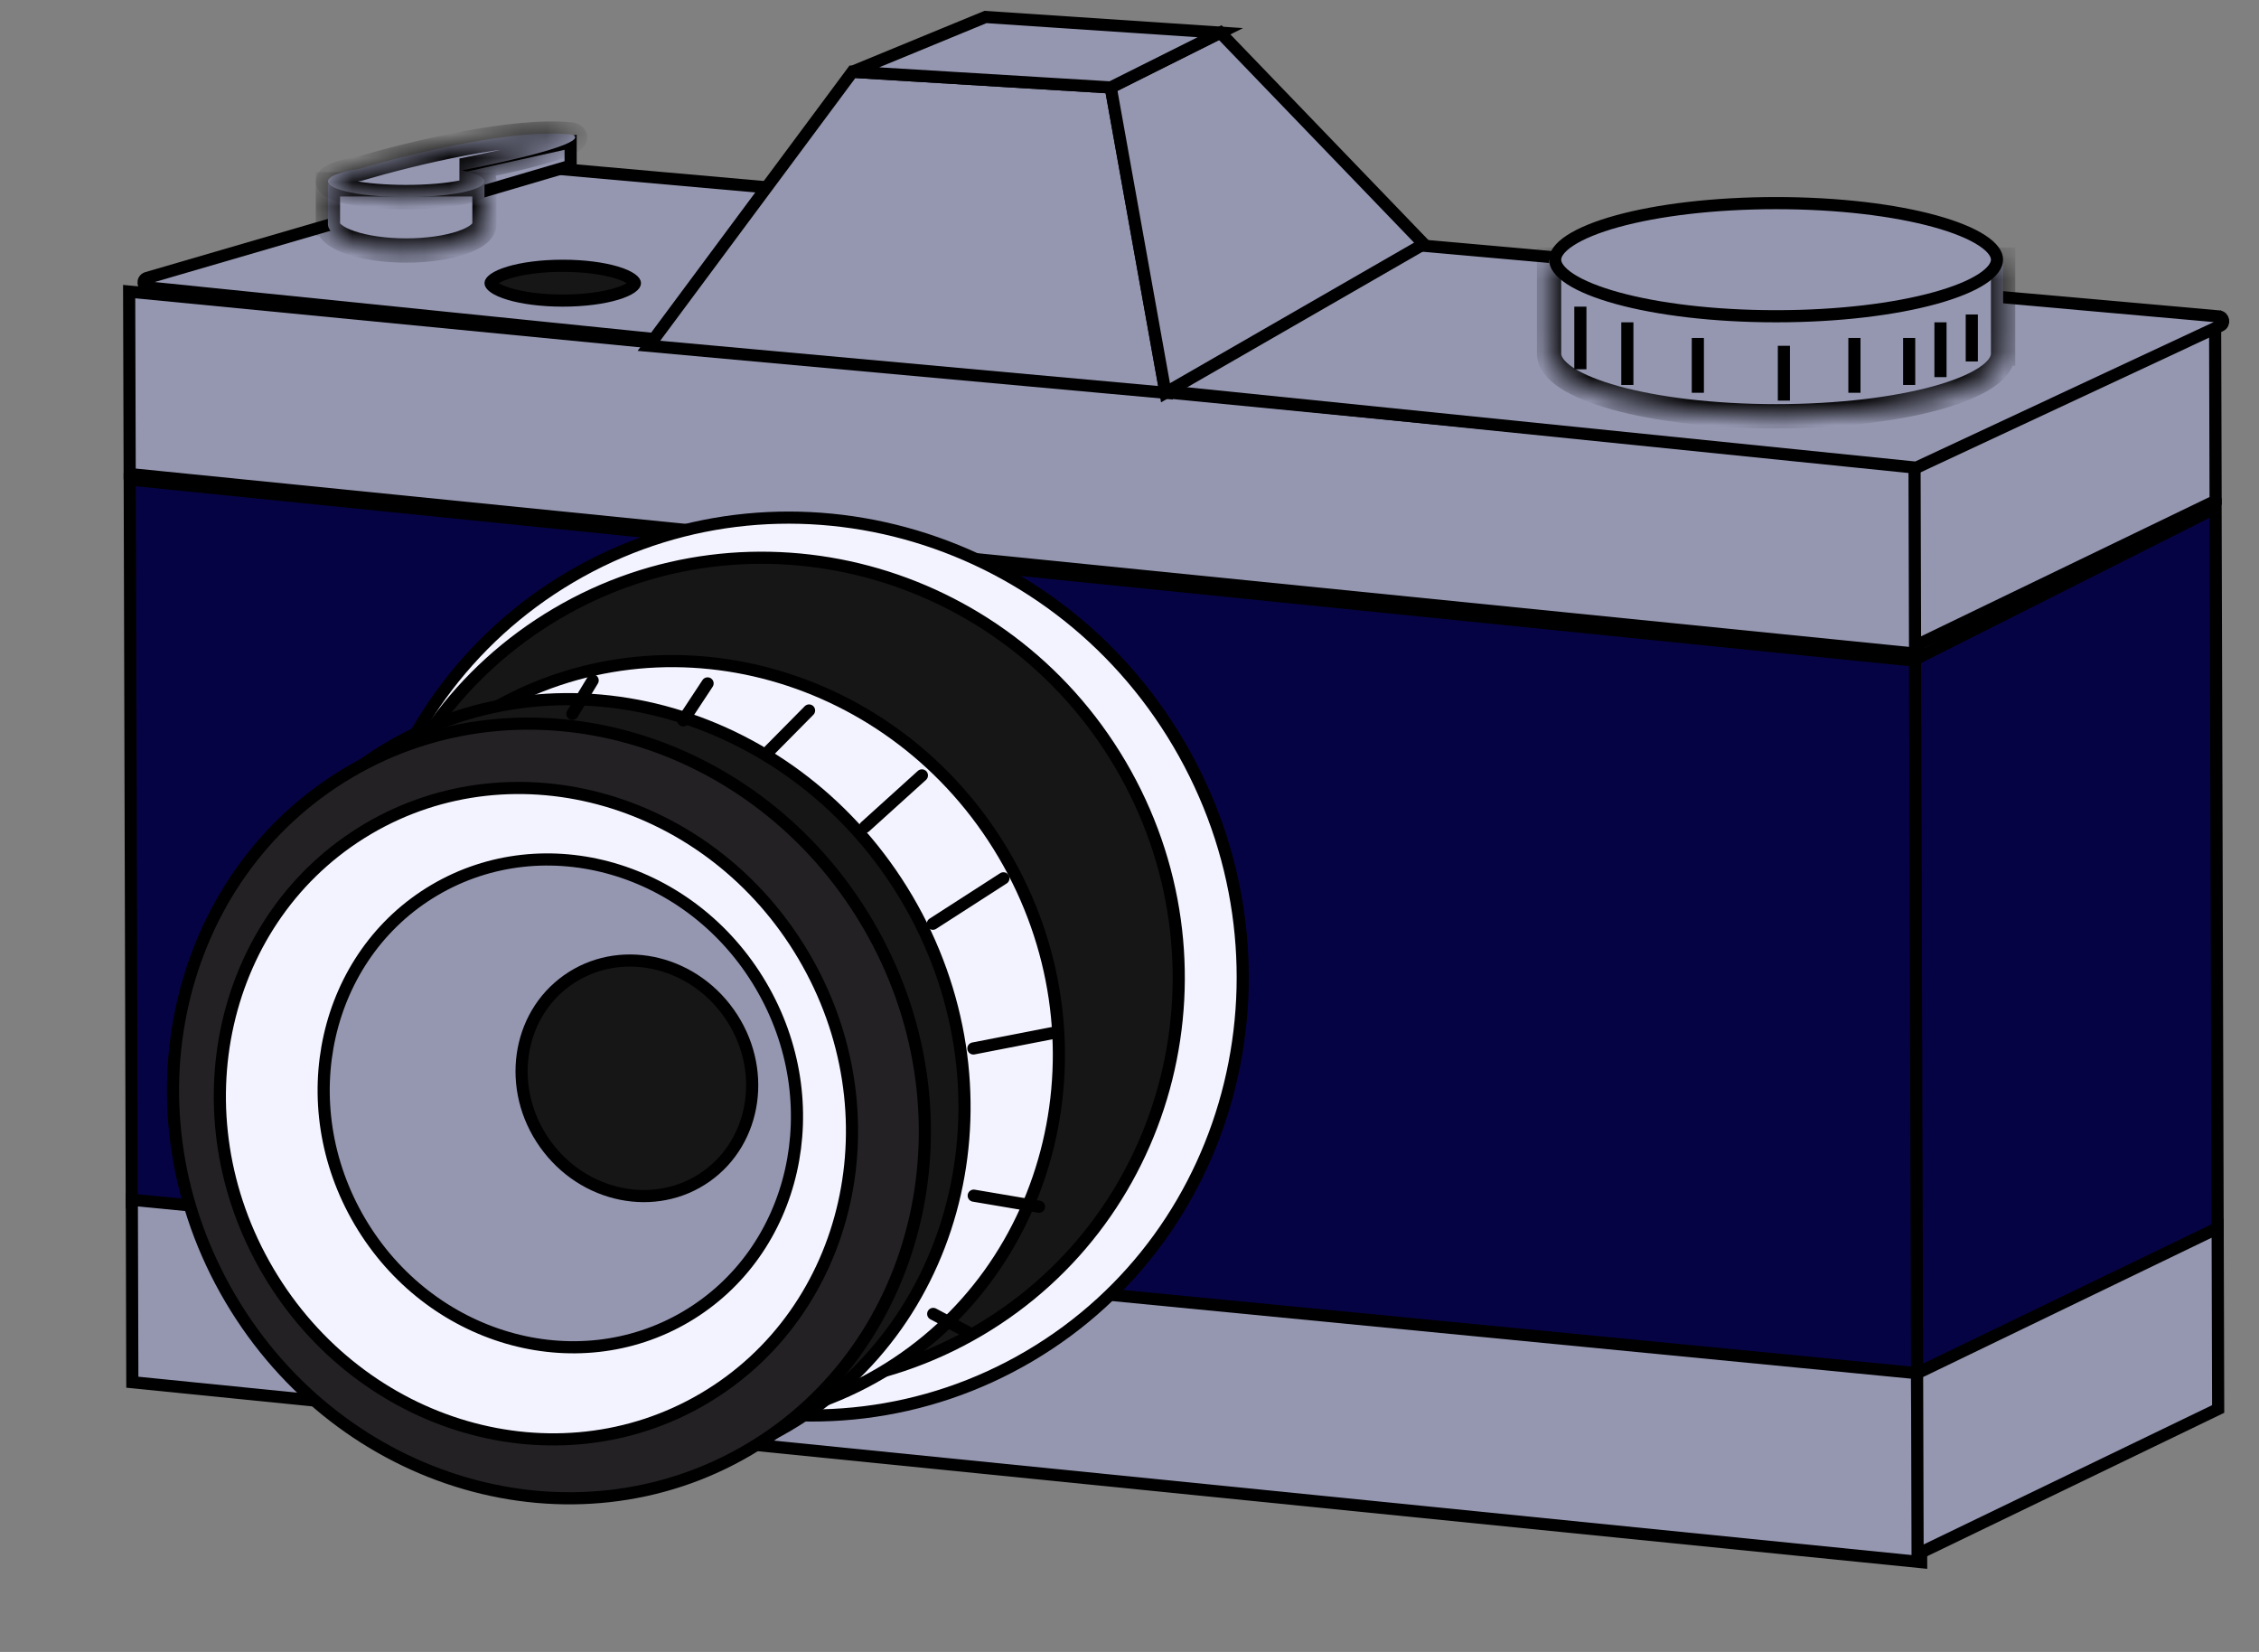 <svg width="93" height="68" viewBox="0 0 93 68" fill="none" xmlns="http://www.w3.org/2000/svg">
<rect x="0" y="0" width="93" height="68" fill="#808080" stroke="none"/>
<path d="M5.425 49.532L5.341 19.739L78.984 27.211L79.071 57.965L5.425 49.532Z" fill="#060345" stroke="black" stroke-width="0.5"/>
<path d="M5.339 19.513L5.317 12.003L78.96 19.156L78.982 26.919L5.339 19.513Z" fill="#9597B1" stroke="black" stroke-width="0.5"/>
<path d="M5.448 56.896L5.427 49.386L79.069 56.538L79.091 64.302L5.448 56.896Z" fill="#9597B1" stroke="black" stroke-width="0.5"/>
<path d="M78.926 57.52L78.839 27.141L91.212 20.91L91.299 51.289L78.926 57.52Z" fill="#060345" stroke="black" stroke-width="0.5"/>
<path d="M78.84 26.59L78.819 19.143L91.193 13.169L91.214 20.615L78.84 26.59Z" fill="#9597B1" stroke="black" stroke-width="0.5"/>
<path d="M78.945 63.972L78.924 56.526L91.298 50.551L91.319 57.998L78.945 63.972Z" fill="#9597B1" stroke="black" stroke-width="0.5"/>
<path d="M91.411 13.406L78.939 19.229C78.907 19.244 78.871 19.25 78.835 19.246L6.089 11.832C5.87 11.809 5.842 11.502 6.053 11.441L21.776 6.856C21.8 6.849 21.825 6.847 21.85 6.849L91.344 13.025C91.548 13.043 91.596 13.319 91.411 13.406Z" fill="#9597B1" stroke="black" stroke-width="0.5"/>
<path d="M48.516 30.597C53.741 39.456 50.987 50.744 42.387 55.816C33.786 60.889 22.575 57.835 17.351 48.977C12.126 40.118 14.879 28.829 23.48 23.757C32.08 18.685 43.292 21.738 48.516 30.597Z" fill="#F2F3FE" stroke="black" stroke-width="0.5"/>
<path d="M46.118 31.456C50.923 39.604 48.317 50.036 40.309 54.759C32.301 59.481 21.912 56.714 17.106 48.566C12.301 40.417 14.906 29.986 22.915 25.263C30.922 20.54 41.312 23.308 46.118 31.456Z" fill="#171617" stroke="black" stroke-width="0.5"/>
<path d="M41.321 35.16C45.767 42.699 43.486 52.262 36.254 56.527C29.022 60.792 19.549 58.161 15.103 50.621C10.657 43.082 12.938 33.519 20.17 29.254C27.402 24.989 36.875 27.62 41.321 35.16Z" fill="#F2F3FE" stroke="black" stroke-width="0.5"/>
<path d="M37.341 36.992C41.889 44.704 39.682 54.402 32.454 58.665C25.226 62.927 15.671 60.166 11.123 52.454C6.575 44.742 8.782 35.044 16.01 30.781C23.238 26.519 32.793 29.28 37.341 36.992Z" fill="#171617" stroke="black" stroke-width="0.5"/>
<path d="M35.708 38C40.257 45.712 38.049 55.41 30.821 59.672C23.593 63.935 14.039 61.174 9.49 53.462C4.942 45.749 7.149 36.052 14.377 31.789C21.605 27.526 31.16 30.288 35.708 38Z" fill="#232124" stroke="black" stroke-width="0.5"/>
<path d="M33.085 39.343C36.911 45.83 35.053 53.984 28.978 57.567C22.903 61.15 14.868 58.83 11.042 52.343C7.216 45.855 9.074 37.701 15.149 34.118C21.224 30.536 29.259 32.855 33.085 39.343Z" fill="#F2F3FE" stroke="black" stroke-width="0.5"/>
<path d="M31.319 40.553C34.187 45.414 32.791 51.518 28.246 54.199C23.702 56.879 17.684 55.146 14.817 50.285C11.95 45.423 13.345 39.319 17.89 36.638C22.435 33.958 28.452 35.691 31.319 40.553Z" fill="#9597B1" stroke="black" stroke-width="0.5"/>
<path d="M30.007 41.702C31.596 43.943 31.161 46.949 29.081 48.423C27.001 49.898 24.021 49.312 22.432 47.071C20.844 44.83 21.278 41.824 23.359 40.35C25.439 38.875 28.419 39.461 30.007 41.702Z" fill="#171617" stroke="black" stroke-width="0.5"/>
<path d="M23.564 29.386L24.399 28.008" stroke="black" stroke-width="0.5" stroke-linecap="round"/>
<path d="M31.674 30.898L33.308 29.246" stroke="black" stroke-width="0.5" stroke-linecap="round"/>
<path d="M28.127 29.653L29.13 28.131" stroke="black" stroke-width="0.5" stroke-linecap="round"/>
<path d="M35.612 34.036L37.954 31.918" stroke="black" stroke-width="0.5" stroke-linecap="round"/>
<path d="M38.405 38.024L41.31 36.154" stroke="black" stroke-width="0.5" stroke-linecap="round"/>
<path d="M40.073 43.158L43.465 42.498" stroke="black" stroke-width="0.5" stroke-linecap="round"/>
<path d="M40.087 49.217L42.776 49.672" stroke="black" stroke-width="0.5" stroke-linecap="round"/>
<path d="M38.419 54.085L39.897 54.87" stroke="black" stroke-width="0.5" stroke-linecap="round"/>
<path d="M47.984 16.168L26.715 14.235L35.094 2.955L45.729 3.6L47.984 16.168Z" fill="#9597B1" stroke="black" stroke-width="0.5"/>
<path d="M58.617 10.045L47.982 16.168L45.727 3.6L50.238 1.344L58.617 10.045Z" fill="#9597B1" stroke="black" stroke-width="0.5"/>
<path d="M40.572 0.699L35.094 2.955L45.729 3.6L50.24 1.344L40.572 0.699Z" fill="#9597B1" stroke="black" stroke-width="0.5"/>
<path d="M23.492 6.822V5.855L17.691 7.145L18.014 8.434L23.492 6.822Z" fill="#9597B1" stroke="black" stroke-width="0.5"/>
<mask id="path-28-inside-1_1655_57262" fill="white">
<path fill-rule="evenodd" clip-rule="evenodd" d="M82.465 10.69H63.773V14.55C63.773 14.553 63.773 14.555 63.773 14.557C63.773 15.981 67.958 17.135 73.119 17.135C78.281 17.135 82.465 15.981 82.465 14.557C82.465 14.557 82.465 14.557 82.465 14.557H82.465V10.69Z"/>
</mask>
<path fill-rule="evenodd" clip-rule="evenodd" d="M82.465 10.69H63.773V14.55C63.773 14.553 63.773 14.555 63.773 14.557C63.773 15.981 67.958 17.135 73.119 17.135C78.281 17.135 82.465 15.981 82.465 14.557C82.465 14.557 82.465 14.557 82.465 14.557H82.465V10.69Z" fill="#9597B1"/>
<path d="M63.773 10.69V10.19H63.273V10.69H63.773ZM82.465 10.69H82.965V10.19H82.465V10.69ZM63.773 14.55L64.273 14.555V14.55H63.773ZM82.465 14.557V14.057H81.965V14.557H82.465ZM82.465 14.557V15.057H82.965V14.557H82.465ZM63.773 11.19H82.465V10.19H63.773V11.19ZM64.273 14.55V10.69H63.273V14.55H64.273ZM64.273 14.557C64.273 14.556 64.273 14.556 64.273 14.555L63.273 14.546C63.273 14.55 63.273 14.553 63.273 14.557H64.273ZM73.119 16.635C70.57 16.635 68.281 16.349 66.644 15.898C65.822 15.671 65.193 15.41 64.781 15.142C64.348 14.859 64.273 14.651 64.273 14.557H63.273C63.273 15.175 63.722 15.645 64.235 15.979C64.769 16.327 65.508 16.622 66.378 16.862C68.124 17.343 70.507 17.635 73.119 17.635V16.635ZM81.965 14.557C81.965 14.651 81.89 14.859 81.457 15.142C81.046 15.41 80.417 15.671 79.595 15.898C77.958 16.349 75.668 16.635 73.119 16.635V17.635C75.732 17.635 78.115 17.343 79.861 16.862C80.73 16.622 81.47 16.327 82.004 15.979C82.517 15.645 82.965 15.175 82.965 14.557H81.965ZM81.965 14.557C81.965 14.557 81.965 14.557 81.965 14.557V14.557C81.965 14.557 81.965 14.557 81.965 14.557C81.965 14.557 81.965 14.557 81.965 14.557V14.557C81.965 14.557 81.965 14.557 81.965 14.557C81.965 14.557 81.965 14.557 81.965 14.557V14.557C81.965 14.557 81.965 14.557 81.965 14.557C81.965 14.557 81.965 14.557 81.965 14.557V14.557C81.965 14.557 81.965 14.557 81.965 14.557C81.965 14.557 81.965 14.557 81.965 14.557V14.557C81.965 14.557 81.965 14.557 81.965 14.557C81.965 14.557 81.965 14.557 81.965 14.557V14.557C81.965 14.557 81.965 14.557 81.965 14.557C81.965 14.557 81.965 14.557 81.965 14.557V14.557C81.965 14.557 81.965 14.557 81.965 14.557C81.965 14.557 81.965 14.557 81.965 14.557V14.557C81.965 14.557 81.965 14.557 81.965 14.557C81.965 14.557 81.965 14.557 81.965 14.557V14.557C81.965 14.557 81.965 14.557 81.965 14.557C81.965 14.557 81.965 14.557 81.965 14.557V14.557C81.965 14.557 81.965 14.557 81.965 14.557C81.965 14.557 81.965 14.557 81.965 14.557V14.557C81.965 14.557 81.965 14.557 81.965 14.557C81.965 14.557 81.965 14.557 81.965 14.557V14.557V14.557C81.965 14.557 81.965 14.557 81.965 14.557C81.965 14.557 81.965 14.557 81.965 14.557V14.557C81.965 14.557 81.965 14.557 81.965 14.557C81.965 14.557 81.965 14.557 81.965 14.557V14.557C81.965 14.557 81.965 14.557 81.965 14.557C81.965 14.557 81.965 14.557 81.965 14.557V14.557C81.965 14.557 81.965 14.557 81.965 14.557C81.965 14.557 81.965 14.557 81.965 14.557V14.557C81.965 14.557 81.965 14.557 81.965 14.557C81.965 14.557 81.965 14.557 81.965 14.557V14.557C81.965 14.557 81.965 14.557 81.965 14.557C81.965 14.557 81.965 14.557 81.965 14.557V14.557C81.965 14.557 81.965 14.557 81.965 14.557C81.965 14.557 81.965 14.557 81.965 14.557V14.557C81.965 14.557 81.965 14.557 81.965 14.557C81.965 14.557 81.965 14.557 81.965 14.557V14.557C81.965 14.557 81.965 14.557 81.965 14.557C81.965 14.557 81.965 14.557 81.965 14.557V14.557C81.965 14.557 81.965 14.557 81.965 14.557C81.965 14.557 81.965 14.557 81.965 14.557V14.557C81.965 14.557 81.965 14.557 81.965 14.557C81.965 14.557 81.965 14.557 81.965 14.557V14.557C81.965 14.557 81.965 14.557 81.965 14.557C81.965 14.557 81.965 14.557 81.965 14.557V14.557C81.965 14.557 81.965 14.557 81.965 14.557C81.965 14.557 81.965 14.557 81.965 14.557V14.557C81.965 14.557 81.965 14.557 81.965 14.557C81.965 14.557 81.965 14.557 81.965 14.557V14.557C81.965 14.557 81.965 14.557 81.965 14.557C81.965 14.557 81.965 14.557 81.965 14.557V14.557C81.965 14.557 81.965 14.557 81.965 14.557C81.965 14.557 81.965 14.557 81.965 14.557V14.557C81.965 14.557 81.965 14.557 81.965 14.557C81.965 14.557 81.965 14.557 81.965 14.557V14.557C81.965 14.557 81.965 14.557 81.965 14.557C81.965 14.557 81.965 14.557 81.965 14.557V14.557C81.965 14.557 81.965 14.557 81.965 14.557C81.965 14.557 81.965 14.557 81.965 14.557V14.557C81.965 14.557 81.965 14.557 81.965 14.557C81.965 14.557 81.965 14.557 81.965 14.557V14.557C81.965 14.557 81.965 14.557 81.965 14.557C81.965 14.557 81.965 14.557 81.965 14.557V14.557C81.965 14.557 81.965 14.557 81.965 14.557C81.965 14.557 81.965 14.557 81.965 14.557V14.557C81.965 14.557 81.965 14.557 81.965 14.557C81.965 14.557 81.965 14.557 81.965 14.557V14.557C81.965 14.557 81.965 14.557 81.965 14.557C81.965 14.557 81.965 14.557 81.965 14.557V14.557C81.965 14.557 81.965 14.557 81.965 14.557C81.965 14.557 81.965 14.557 81.965 14.557V14.557C81.965 14.557 81.965 14.557 81.965 14.557C81.965 14.557 81.965 14.557 81.965 14.557V14.557C81.965 14.557 81.965 14.557 81.965 14.557C81.965 14.557 81.965 14.557 81.965 14.557V14.557C81.965 14.557 81.965 14.557 81.965 14.557C81.965 14.557 81.965 14.557 81.965 14.557V14.557C81.965 14.557 81.965 14.557 81.965 14.557C81.965 14.557 81.965 14.557 81.965 14.557V14.557C81.965 14.557 81.965 14.557 81.965 14.557C81.965 14.557 81.965 14.557 81.965 14.557V14.557C81.965 14.557 81.965 14.557 81.965 14.557C81.965 14.557 81.965 14.557 81.965 14.557V14.557C81.965 14.557 81.965 14.557 81.965 14.557C81.965 14.557 81.965 14.557 81.965 14.557V14.557C81.965 14.557 81.965 14.557 81.965 14.557C81.965 14.557 81.965 14.557 81.965 14.557V14.557C81.965 14.557 81.965 14.557 81.965 14.557C81.965 14.557 81.965 14.557 81.965 14.557V14.557C81.965 14.557 81.965 14.557 81.965 14.557C81.965 14.557 81.965 14.557 81.965 14.557V14.557C81.965 14.557 81.965 14.557 81.965 14.557C81.965 14.557 81.965 14.557 81.965 14.557V14.557C81.965 14.557 81.965 14.557 81.965 14.557C81.965 14.557 81.965 14.557 81.965 14.557V14.557C81.965 14.557 81.965 14.557 81.965 14.557C81.965 14.557 81.965 14.557 81.965 14.557V14.557C81.965 14.557 81.965 14.557 81.965 14.557C81.965 14.557 81.965 14.557 81.965 14.557V14.557C81.965 14.557 81.965 14.557 81.965 14.557V14.557C81.965 14.557 81.965 14.557 81.965 14.557C81.965 14.557 81.965 14.557 81.965 14.557V14.557C81.965 14.557 81.965 14.557 81.965 14.557C81.965 14.557 81.965 14.557 81.965 14.557V14.557C81.965 14.557 81.965 14.557 81.965 14.557C81.965 14.557 81.965 14.557 81.965 14.557V14.557C81.965 14.557 81.965 14.557 81.965 14.557C81.965 14.557 81.965 14.557 81.965 14.557V14.557C81.965 14.557 81.965 14.557 81.965 14.557C81.965 14.557 81.965 14.557 81.965 14.557V14.557C81.965 14.557 81.965 14.557 81.965 14.557C81.965 14.557 81.965 14.557 81.965 14.557V14.557C81.965 14.557 81.965 14.557 81.965 14.557C81.965 14.557 81.965 14.557 81.965 14.557V14.557C81.965 14.557 81.965 14.557 81.965 14.557C81.965 14.557 81.965 14.557 81.965 14.557V14.557C81.965 14.557 81.965 14.557 81.965 14.557C81.965 14.557 81.965 14.557 81.965 14.557V14.557C81.965 14.557 81.965 14.557 81.965 14.557C81.965 14.557 81.965 14.557 81.965 14.557V14.557C81.965 14.557 81.965 14.557 81.965 14.557C81.965 14.557 81.965 14.557 81.965 14.557V14.557C81.965 14.557 81.965 14.557 81.965 14.557C81.965 14.557 81.965 14.557 81.965 14.557V14.557C81.965 14.557 81.965 14.557 81.965 14.557C81.965 14.557 81.965 14.557 81.965 14.557V14.557C81.965 14.557 81.965 14.557 81.965 14.557C81.965 14.557 81.965 14.557 81.965 14.557V14.557C81.965 14.557 81.965 14.557 81.965 14.557C81.965 14.557 81.965 14.557 81.965 14.557V14.557C81.965 14.557 81.965 14.557 81.965 14.557C81.965 14.557 81.965 14.557 81.965 14.557V14.557C81.965 14.557 81.965 14.557 81.965 14.557C81.965 14.557 81.965 14.557 81.965 14.557V14.557C81.965 14.557 81.965 14.557 81.965 14.557C81.965 14.557 81.965 14.557 81.965 14.557V14.557C81.965 14.557 81.965 14.557 81.965 14.557C81.965 14.557 81.965 14.557 81.965 14.557V14.557C81.965 14.557 81.965 14.557 81.965 14.557C81.965 14.557 81.965 14.557 81.965 14.557V14.557C81.965 14.557 81.965 14.557 81.965 14.557C81.965 14.557 81.965 14.557 81.965 14.557V14.557C81.965 14.557 81.965 14.557 81.965 14.557C81.965 14.557 81.965 14.557 81.965 14.557V14.557C81.965 14.557 81.965 14.557 81.965 14.557C81.965 14.557 81.965 14.557 81.965 14.557V14.557C81.965 14.557 81.965 14.557 81.965 14.557C81.965 14.557 81.965 14.557 81.965 14.557V14.557C81.965 14.557 81.965 14.557 81.965 14.557C81.965 14.557 81.965 14.557 81.965 14.557V14.557C81.965 14.557 81.965 14.557 81.965 14.557C81.965 14.557 81.965 14.557 81.965 14.557V14.557C81.965 14.557 81.965 14.557 81.965 14.557C81.965 14.557 81.965 14.557 81.965 14.557V14.557C81.965 14.557 81.965 14.557 81.965 14.557C81.965 14.557 81.965 14.557 81.965 14.557V14.557C81.965 14.557 81.965 14.557 81.965 14.557C81.965 14.557 81.965 14.557 81.965 14.557V14.557C81.965 14.557 81.965 14.557 81.965 14.557C81.965 14.557 81.965 14.557 81.965 14.557V14.557C81.965 14.557 81.965 14.557 81.965 14.557C81.965 14.557 81.965 14.557 81.965 14.557V14.557C81.965 14.557 81.965 14.557 81.965 14.557C81.965 14.557 81.965 14.557 81.965 14.557V14.557C81.965 14.557 81.965 14.557 81.965 14.557C81.965 14.557 81.965 14.557 81.965 14.557V14.557C81.965 14.557 81.965 14.557 81.965 14.557C81.965 14.557 81.965 14.557 81.965 14.557V14.557C81.965 14.557 81.965 14.557 81.965 14.557C81.965 14.557 81.965 14.557 81.965 14.557V14.557C81.965 14.557 81.965 14.557 81.965 14.557C81.965 14.557 81.965 14.557 81.965 14.557V14.557C81.965 14.557 81.965 14.557 81.965 14.557C81.965 14.557 81.965 14.557 81.965 14.557V14.557C81.965 14.557 81.965 14.557 81.965 14.557C81.965 14.557 81.965 14.557 81.965 14.557V14.557C81.965 14.557 81.965 14.557 81.965 14.557C81.965 14.557 81.965 14.557 81.965 14.557V14.557V14.557C81.965 14.557 81.965 14.557 81.965 14.557C81.965 14.557 81.965 14.557 81.965 14.557V14.557C81.965 14.557 81.965 14.557 81.965 14.557C81.965 14.557 81.965 14.557 81.965 14.557V14.557C81.965 14.557 81.965 14.557 81.965 14.557C81.965 14.557 81.965 14.557 81.965 14.557V14.557C81.965 14.557 81.965 14.557 81.965 14.557C81.965 14.557 81.965 14.557 81.965 14.557V14.557C81.965 14.557 81.965 14.557 81.965 14.557C81.965 14.557 81.965 14.557 81.965 14.557V14.557C81.965 14.557 81.965 14.557 81.965 14.557C81.965 14.557 81.965 14.557 81.965 14.557V14.557C81.965 14.557 81.965 14.557 81.965 14.557C81.965 14.557 81.965 14.557 81.965 14.557V14.557C81.965 14.557 81.965 14.557 81.965 14.557C81.965 14.557 81.965 14.557 81.965 14.557V14.557C81.965 14.557 81.965 14.557 81.965 14.557C81.965 14.557 81.965 14.557 81.965 14.557V14.557C81.965 14.557 81.965 14.557 81.965 14.557C81.965 14.557 81.965 14.557 81.965 14.557V14.557C81.965 14.557 81.965 14.557 81.965 14.557C81.965 14.557 81.965 14.557 81.965 14.557V14.557C81.965 14.557 81.965 14.557 81.965 14.557H82.965C82.965 14.557 82.965 14.557 82.965 14.557V14.557C82.965 14.557 82.965 14.557 82.965 14.557C82.965 14.557 82.965 14.557 82.965 14.557V14.557C82.965 14.557 82.965 14.557 82.965 14.557C82.965 14.557 82.965 14.557 82.965 14.557V14.557C82.965 14.557 82.965 14.557 82.965 14.557C82.965 14.557 82.965 14.557 82.965 14.557V14.557C82.965 14.557 82.965 14.557 82.965 14.557C82.965 14.557 82.965 14.557 82.965 14.557V14.557C82.965 14.557 82.965 14.557 82.965 14.557C82.965 14.557 82.965 14.557 82.965 14.557V14.557C82.965 14.557 82.965 14.557 82.965 14.557C82.965 14.557 82.965 14.557 82.965 14.557V14.557C82.965 14.557 82.965 14.557 82.965 14.557C82.965 14.557 82.965 14.557 82.965 14.557V14.557C82.965 14.557 82.965 14.557 82.965 14.557C82.965 14.557 82.965 14.557 82.965 14.557V14.557C82.965 14.557 82.965 14.557 82.965 14.557C82.965 14.557 82.965 14.557 82.965 14.557V14.557C82.965 14.557 82.965 14.557 82.965 14.557C82.965 14.557 82.965 14.557 82.965 14.557V14.557C82.965 14.557 82.965 14.557 82.965 14.557C82.965 14.557 82.965 14.557 82.965 14.557V14.557V14.557C82.965 14.557 82.965 14.557 82.965 14.557C82.965 14.557 82.965 14.557 82.965 14.557V14.557C82.965 14.557 82.965 14.557 82.965 14.557C82.965 14.557 82.965 14.557 82.965 14.557V14.557C82.965 14.557 82.965 14.557 82.965 14.557C82.965 14.557 82.965 14.557 82.965 14.557V14.557C82.965 14.557 82.965 14.557 82.965 14.557C82.965 14.557 82.965 14.557 82.965 14.557V14.557C82.965 14.557 82.965 14.557 82.965 14.557C82.965 14.557 82.965 14.557 82.965 14.557V14.557C82.965 14.557 82.965 14.557 82.965 14.557C82.965 14.557 82.965 14.557 82.965 14.557V14.557C82.965 14.557 82.965 14.557 82.965 14.557C82.965 14.557 82.965 14.557 82.965 14.557V14.557C82.965 14.557 82.965 14.557 82.965 14.557C82.965 14.557 82.965 14.557 82.965 14.557V14.557C82.965 14.557 82.965 14.557 82.965 14.557C82.965 14.557 82.965 14.557 82.965 14.557V14.557C82.965 14.557 82.965 14.557 82.965 14.557C82.965 14.557 82.965 14.557 82.965 14.557V14.557C82.965 14.557 82.965 14.557 82.965 14.557C82.965 14.557 82.965 14.557 82.965 14.557V14.557C82.965 14.557 82.965 14.557 82.965 14.557C82.965 14.557 82.965 14.557 82.965 14.557V14.557C82.965 14.557 82.965 14.557 82.965 14.557C82.965 14.557 82.965 14.557 82.965 14.557V14.557C82.965 14.557 82.965 14.557 82.965 14.557C82.965 14.557 82.965 14.557 82.965 14.557V14.557C82.965 14.557 82.965 14.557 82.965 14.557C82.965 14.557 82.965 14.557 82.965 14.557V14.557C82.965 14.557 82.965 14.557 82.965 14.557C82.965 14.557 82.965 14.557 82.965 14.557V14.557C82.965 14.557 82.965 14.557 82.965 14.557C82.965 14.557 82.965 14.557 82.965 14.557V14.557C82.965 14.557 82.965 14.557 82.965 14.557C82.965 14.557 82.965 14.557 82.965 14.557V14.557C82.965 14.557 82.965 14.557 82.965 14.557C82.965 14.557 82.965 14.557 82.965 14.557V14.557C82.965 14.557 82.965 14.557 82.965 14.557C82.965 14.557 82.965 14.557 82.965 14.557V14.557C82.965 14.557 82.965 14.557 82.965 14.557C82.965 14.557 82.965 14.557 82.965 14.557V14.557C82.965 14.557 82.965 14.557 82.965 14.557C82.965 14.557 82.965 14.557 82.965 14.557V14.557C82.965 14.557 82.965 14.557 82.965 14.557C82.965 14.557 82.965 14.557 82.965 14.557V14.557C82.965 14.557 82.965 14.557 82.965 14.557C82.965 14.557 82.965 14.557 82.965 14.557V14.557C82.965 14.557 82.965 14.557 82.965 14.557C82.965 14.557 82.965 14.557 82.965 14.557V14.557C82.965 14.557 82.965 14.557 82.965 14.557C82.965 14.557 82.965 14.557 82.965 14.557V14.557C82.965 14.557 82.965 14.557 82.965 14.557C82.965 14.557 82.965 14.557 82.965 14.557V14.557C82.965 14.557 82.965 14.557 82.965 14.557C82.965 14.557 82.965 14.557 82.965 14.557V14.557C82.965 14.557 82.965 14.557 82.965 14.557C82.965 14.557 82.965 14.557 82.965 14.557V14.557C82.965 14.557 82.965 14.557 82.965 14.557C82.965 14.557 82.965 14.557 82.965 14.557V14.557C82.965 14.557 82.965 14.557 82.965 14.557C82.965 14.557 82.965 14.557 82.965 14.557V14.557C82.965 14.557 82.965 14.557 82.965 14.557C82.965 14.557 82.965 14.557 82.965 14.557V14.557C82.965 14.557 82.965 14.557 82.965 14.557C82.965 14.557 82.965 14.557 82.965 14.557V14.557C82.965 14.557 82.965 14.557 82.965 14.557C82.965 14.557 82.965 14.557 82.965 14.557V14.557C82.965 14.557 82.965 14.557 82.965 14.557C82.965 14.557 82.965 14.557 82.965 14.557V14.557C82.965 14.557 82.965 14.557 82.965 14.557C82.965 14.557 82.965 14.557 82.965 14.557V14.557C82.965 14.557 82.965 14.557 82.965 14.557C82.965 14.557 82.965 14.557 82.965 14.557V14.557C82.965 14.557 82.965 14.557 82.965 14.557C82.965 14.557 82.965 14.557 82.965 14.557V14.557C82.965 14.557 82.965 14.557 82.965 14.557C82.965 14.557 82.965 14.557 82.965 14.557V14.557C82.965 14.557 82.965 14.557 82.965 14.557V14.557C82.965 14.557 82.965 14.557 82.965 14.557C82.965 14.557 82.965 14.557 82.965 14.557V14.557C82.965 14.557 82.965 14.557 82.965 14.557C82.965 14.557 82.965 14.557 82.965 14.557V14.557C82.965 14.557 82.965 14.557 82.965 14.557C82.965 14.557 82.965 14.557 82.965 14.557V14.557C82.965 14.557 82.965 14.557 82.965 14.557C82.965 14.557 82.965 14.557 82.965 14.557V14.557C82.965 14.557 82.965 14.557 82.965 14.557C82.965 14.557 82.965 14.557 82.965 14.557V14.557C82.965 14.557 82.965 14.557 82.965 14.557C82.965 14.557 82.965 14.557 82.965 14.557V14.557C82.965 14.557 82.965 14.557 82.965 14.557C82.965 14.557 82.965 14.557 82.965 14.557V14.557C82.965 14.557 82.965 14.557 82.965 14.557C82.965 14.557 82.965 14.557 82.965 14.557V14.557C82.965 14.557 82.965 14.557 82.965 14.557C82.965 14.557 82.965 14.557 82.965 14.557V14.557C82.965 14.557 82.965 14.557 82.965 14.557C82.965 14.557 82.965 14.557 82.965 14.557V14.557C82.965 14.557 82.965 14.557 82.965 14.557C82.965 14.557 82.965 14.557 82.965 14.557V14.557C82.965 14.557 82.965 14.557 82.965 14.557C82.965 14.557 82.965 14.557 82.965 14.557V14.557C82.965 14.557 82.965 14.557 82.965 14.557C82.965 14.557 82.965 14.557 82.965 14.557V14.557C82.965 14.557 82.965 14.557 82.965 14.557C82.965 14.557 82.965 14.557 82.965 14.557V14.557C82.965 14.557 82.965 14.557 82.965 14.557C82.965 14.557 82.965 14.557 82.965 14.557V14.557C82.965 14.557 82.965 14.557 82.965 14.557C82.965 14.557 82.965 14.557 82.965 14.557V14.557C82.965 14.557 82.965 14.557 82.965 14.557C82.965 14.557 82.965 14.557 82.965 14.557V14.557C82.965 14.557 82.965 14.557 82.965 14.557C82.965 14.557 82.965 14.557 82.965 14.557V14.557C82.965 14.557 82.965 14.557 82.965 14.557C82.965 14.557 82.965 14.557 82.965 14.557V14.557C82.965 14.557 82.965 14.557 82.965 14.557C82.965 14.557 82.965 14.557 82.965 14.557V14.557C82.965 14.557 82.965 14.557 82.965 14.557C82.965 14.557 82.965 14.557 82.965 14.557V14.557C82.965 14.557 82.965 14.557 82.965 14.557C82.965 14.557 82.965 14.557 82.965 14.557V14.557C82.965 14.557 82.965 14.557 82.965 14.557C82.965 14.557 82.965 14.557 82.965 14.557V14.557C82.965 14.557 82.965 14.557 82.965 14.557C82.965 14.557 82.965 14.557 82.965 14.557V14.557C82.965 14.557 82.965 14.557 82.965 14.557C82.965 14.557 82.965 14.557 82.965 14.557V14.557C82.965 14.557 82.965 14.557 82.965 14.557C82.965 14.557 82.965 14.557 82.965 14.557V14.557C82.965 14.557 82.965 14.557 82.965 14.557C82.965 14.557 82.965 14.557 82.965 14.557V14.557C82.965 14.557 82.965 14.557 82.965 14.557C82.965 14.557 82.965 14.557 82.965 14.557V14.557C82.965 14.557 82.965 14.557 82.965 14.557C82.965 14.557 82.965 14.557 82.965 14.557V14.557C82.965 14.557 82.965 14.557 82.965 14.557C82.965 14.557 82.965 14.557 82.965 14.557V14.557C82.965 14.557 82.965 14.557 82.965 14.557C82.965 14.557 82.965 14.557 82.965 14.557V14.557C82.965 14.557 82.965 14.557 82.965 14.557C82.965 14.557 82.965 14.557 82.965 14.557V14.557C82.965 14.557 82.965 14.557 82.965 14.557C82.965 14.557 82.965 14.557 82.965 14.557V14.557C82.965 14.557 82.965 14.557 82.965 14.557C82.965 14.557 82.965 14.557 82.965 14.557V14.557C82.965 14.557 82.965 14.557 82.965 14.557C82.965 14.557 82.965 14.557 82.965 14.557V14.557C82.965 14.557 82.965 14.557 82.965 14.557C82.965 14.557 82.965 14.557 82.965 14.557V14.557C82.965 14.557 82.965 14.557 82.965 14.557C82.965 14.557 82.965 14.557 82.965 14.557V14.557C82.965 14.557 82.965 14.557 82.965 14.557C82.965 14.557 82.965 14.557 82.965 14.557V14.557C82.965 14.557 82.965 14.557 82.965 14.557C82.965 14.557 82.965 14.557 82.965 14.557V14.557V14.557C82.965 14.557 82.965 14.557 82.965 14.557C82.965 14.557 82.965 14.557 82.965 14.557V14.557C82.965 14.557 82.965 14.557 82.965 14.557C82.965 14.557 82.965 14.557 82.965 14.557V14.557C82.965 14.557 82.965 14.557 82.965 14.557C82.965 14.557 82.965 14.557 82.965 14.557V14.557C82.965 14.557 82.965 14.557 82.965 14.557C82.965 14.557 82.965 14.557 82.965 14.557V14.557C82.965 14.557 82.965 14.557 82.965 14.557C82.965 14.557 82.965 14.557 82.965 14.557V14.557C82.965 14.557 82.965 14.557 82.965 14.557C82.965 14.557 82.965 14.557 82.965 14.557V14.557C82.965 14.557 82.965 14.557 82.965 14.557C82.965 14.557 82.965 14.557 82.965 14.557V14.557C82.965 14.557 82.965 14.557 82.965 14.557C82.965 14.557 82.965 14.557 82.965 14.557V14.557C82.965 14.557 82.965 14.557 82.965 14.557C82.965 14.557 82.965 14.557 82.965 14.557V14.557C82.965 14.557 82.965 14.557 82.965 14.557C82.965 14.557 82.965 14.557 82.965 14.557V14.557C82.965 14.557 82.965 14.557 82.965 14.557C82.965 14.557 82.965 14.557 82.965 14.557V14.557C82.965 14.557 82.965 14.557 82.965 14.557H81.965ZM82.465 14.057H82.465V15.057H82.465V14.057ZM81.965 10.69V14.557H82.965V10.69H81.965Z" fill="black" mask="url(#path-28-inside-1_1655_57262)"/>
<mask id="path-30-inside-2_1655_57262" fill="white">
<path fill-rule="evenodd" clip-rule="evenodd" d="M19.945 7.586H13.5V9.222H13.5C13.501 9.824 14.943 10.312 16.723 10.312C18.503 10.312 19.945 9.824 19.945 9.221C19.945 9.219 19.945 9.216 19.945 9.213V7.586Z"/>
</mask>
<path fill-rule="evenodd" clip-rule="evenodd" d="M19.945 7.586H13.5V9.222H13.5C13.501 9.824 14.943 10.312 16.723 10.312C18.503 10.312 19.945 9.824 19.945 9.221C19.945 9.219 19.945 9.216 19.945 9.213V7.586Z" fill="#9597B1"/>
<path d="M13.5 7.586V7.086H13V7.586H13.5ZM19.945 7.586H20.445V7.086H19.945V7.586ZM13.5 9.222H13V9.722H13.5V9.222ZM13.5 9.222L14 9.221L14 8.722H13.5V9.222ZM19.945 9.213H19.445L19.445 9.224L19.945 9.213ZM13.5 8.086H19.945V7.086H13.5V8.086ZM14 9.222V7.586H13V9.222H14ZM13.5 8.722H13.5V9.722H13.5V8.722ZM16.723 9.812C15.872 9.812 15.123 9.694 14.604 9.519C14.342 9.43 14.166 9.336 14.066 9.255C13.96 9.171 14 9.156 14 9.221L13 9.222C13 9.588 13.22 9.86 13.441 10.036C13.667 10.217 13.963 10.357 14.284 10.466C14.931 10.685 15.794 10.812 16.723 10.812V9.812ZM19.445 9.221C19.445 9.156 19.485 9.171 19.38 9.255C19.279 9.336 19.103 9.43 18.841 9.519C18.322 9.694 17.573 9.812 16.723 9.812V10.812C17.652 10.812 18.514 10.685 19.162 10.466C19.483 10.357 19.779 10.217 20.005 10.036C20.225 9.86 20.445 9.588 20.445 9.221H19.445ZM19.445 9.224C19.445 9.223 19.445 9.222 19.445 9.221H20.445C20.445 9.215 20.445 9.208 20.445 9.202L19.445 9.224ZM19.445 7.586V9.213H20.445V7.586H19.445Z" fill="black" mask="url(#path-30-inside-2_1655_57262)"/>
<path d="M82.215 10.69C82.215 10.914 82.047 11.188 81.594 11.484C81.152 11.772 80.495 12.041 79.661 12.271C77.997 12.73 75.684 13.018 73.119 13.018C70.554 13.018 68.241 12.73 66.577 12.271C65.743 12.041 65.087 11.772 64.644 11.484C64.192 11.188 64.023 10.914 64.023 10.69C64.023 10.464 64.192 10.191 64.644 9.895C65.087 9.607 65.743 9.337 66.577 9.107C68.241 8.648 70.554 8.361 73.119 8.361C75.684 8.361 77.997 8.648 79.661 9.107C80.495 9.337 81.152 9.607 81.594 9.895C82.047 10.191 82.215 10.464 82.215 10.69Z" fill="#9597B1" stroke="black" stroke-width="0.5"/>
<mask id="path-33-inside-3_1655_57262" fill="white">
<path fill-rule="evenodd" clip-rule="evenodd" d="M14.77 6.954C17.035 6.288 21.149 5.299 23.49 5.533C24.004 5.636 23.771 6.073 19.011 7.013C19.589 7.13 19.945 7.29 19.945 7.467C19.945 7.823 18.503 8.111 16.723 8.111C14.943 8.111 13.5 7.823 13.5 7.467C13.5 7.258 13.998 7.072 14.77 6.954Z"/>
</mask>
<path fill-rule="evenodd" clip-rule="evenodd" d="M14.77 6.954C17.035 6.288 21.149 5.299 23.49 5.533C24.004 5.636 23.771 6.073 19.011 7.013C19.589 7.13 19.945 7.29 19.945 7.467C19.945 7.823 18.503 8.111 16.723 8.111C14.943 8.111 13.5 7.823 13.5 7.467C13.5 7.258 13.998 7.072 14.77 6.954Z" fill="#9597B1"/>
<path d="M23.49 5.533L23.588 5.043L23.564 5.038L23.54 5.036L23.49 5.533ZM14.77 6.954L14.846 7.448L14.879 7.443L14.912 7.434L14.77 6.954ZM19.011 7.013L18.915 6.523L18.913 7.503L19.011 7.013ZM23.54 5.036C22.294 4.911 20.621 5.112 19.009 5.415C17.385 5.72 15.774 6.138 14.629 6.474L14.912 7.434C16.032 7.104 17.61 6.695 19.194 6.397C20.79 6.098 22.345 5.921 23.441 6.031L23.54 5.036ZM19.108 7.504C21.487 7.034 22.778 6.682 23.417 6.422C23.578 6.357 23.717 6.289 23.827 6.217C23.914 6.161 24.08 6.042 24.15 5.837C24.192 5.713 24.194 5.568 24.135 5.429C24.081 5.303 23.993 5.224 23.929 5.179C23.809 5.094 23.673 5.06 23.588 5.043L23.392 6.023C23.436 6.032 23.405 6.034 23.352 5.996C23.322 5.975 23.258 5.922 23.216 5.825C23.169 5.716 23.173 5.603 23.203 5.514C23.249 5.379 23.339 5.342 23.281 5.38C23.246 5.402 23.173 5.442 23.04 5.496C22.5 5.715 21.295 6.052 18.915 6.523L19.108 7.504ZM18.913 7.503C19.185 7.558 19.372 7.618 19.48 7.669C19.535 7.695 19.543 7.707 19.53 7.694C19.516 7.681 19.445 7.603 19.445 7.467H20.445C20.445 7.242 20.33 7.078 20.231 6.981C20.133 6.885 20.016 6.816 19.91 6.766C19.695 6.664 19.415 6.585 19.11 6.523L18.913 7.503ZM19.445 7.467C19.445 7.33 19.517 7.252 19.53 7.239C19.543 7.227 19.534 7.239 19.478 7.266C19.369 7.318 19.179 7.377 18.903 7.432C18.361 7.541 17.59 7.611 16.723 7.611V8.611C17.635 8.611 18.475 8.538 19.099 8.413C19.407 8.351 19.689 8.272 19.906 8.17C20.013 8.119 20.131 8.05 20.229 7.954C20.328 7.857 20.445 7.693 20.445 7.467H19.445ZM16.723 7.611C15.855 7.611 15.084 7.541 14.542 7.432C14.267 7.377 14.076 7.318 13.967 7.266C13.911 7.239 13.902 7.227 13.915 7.239C13.928 7.252 14 7.33 14 7.467H13C13 7.693 13.117 7.857 13.216 7.954C13.314 8.05 13.432 8.119 13.54 8.17C13.756 8.272 14.038 8.351 14.346 8.413C14.97 8.538 15.81 8.611 16.723 8.611V7.611ZM14 7.467C14 7.545 13.976 7.606 13.952 7.646C13.93 7.683 13.91 7.699 13.909 7.7C13.907 7.702 13.914 7.695 13.937 7.683C13.958 7.672 13.989 7.657 14.029 7.641C14.2 7.574 14.476 7.505 14.846 7.448L14.695 6.46C14.293 6.521 13.933 6.604 13.662 6.711C13.529 6.764 13.387 6.834 13.271 6.93C13.159 7.022 13 7.201 13 7.467H14Z" fill="black" mask="url(#path-33-inside-3_1655_57262)"/>
<path d="M65.062 12.623V15.201" stroke="black" stroke-width="0.5"/>
<path d="M66.996 13.268V15.846" stroke="black" stroke-width="0.5"/>
<path d="M69.898 13.912V16.168" stroke="black" stroke-width="0.5"/>
<path d="M73.441 14.234V16.49" stroke="black" stroke-width="0.5"/>
<path d="M76.344 13.912V16.168" stroke="black" stroke-width="0.5"/>
<path d="M78.598 13.912V15.846" stroke="black" stroke-width="0.5"/>
<path d="M79.887 13.268V15.524" stroke="black" stroke-width="0.5"/>
<path d="M81.176 12.945V14.879" stroke="black" stroke-width="0.5"/>
<path d="M26.141 11.656C26.141 11.668 26.131 11.73 25.993 11.829C25.861 11.922 25.654 12.017 25.375 12.1C24.821 12.267 24.041 12.373 23.168 12.373C22.295 12.373 21.515 12.267 20.961 12.1C20.683 12.017 20.475 11.922 20.343 11.829C20.205 11.73 20.195 11.668 20.195 11.656C20.195 11.644 20.205 11.582 20.343 11.484C20.475 11.39 20.683 11.296 20.961 11.212C21.515 11.046 22.295 10.94 23.168 10.94C24.041 10.94 24.821 11.046 25.375 11.212C25.654 11.296 25.861 11.39 25.993 11.484C26.131 11.582 26.141 11.644 26.141 11.656Z" fill="#171617" stroke="black" stroke-width="0.5"/>
</svg>
